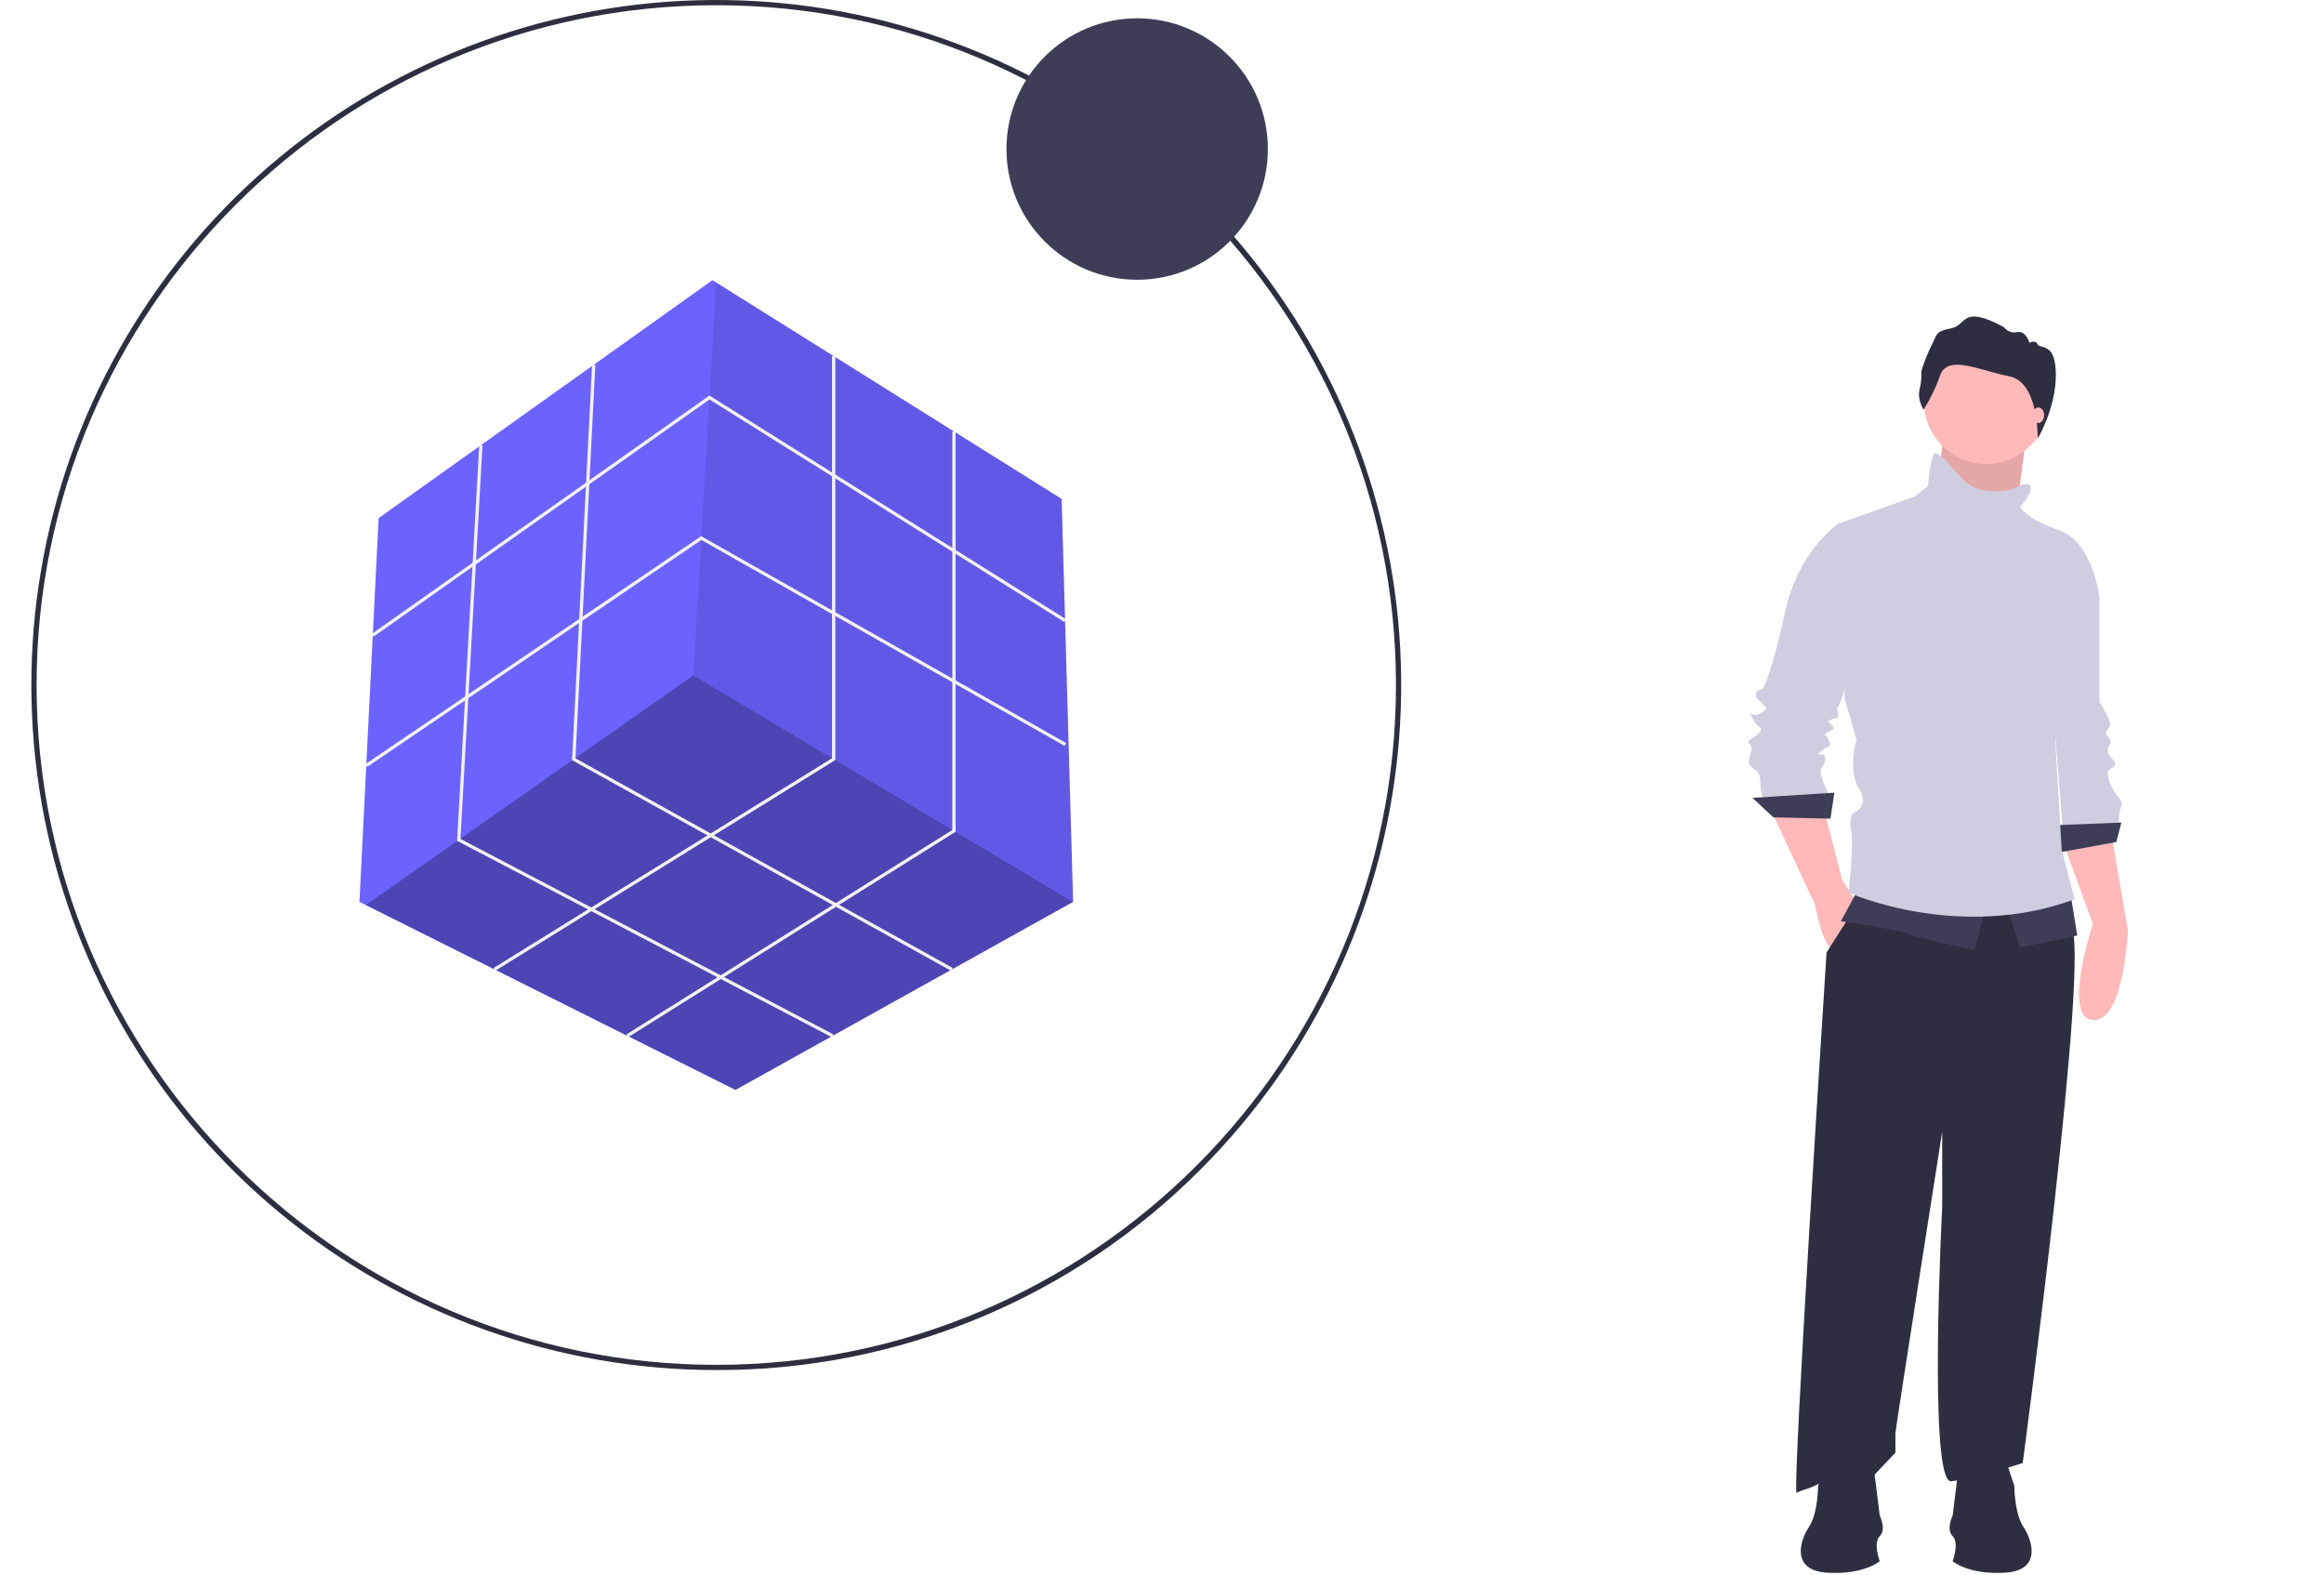 <svg width="996" height="675" viewBox="0 0 996 675" fill="none" xmlns="http://www.w3.org/2000/svg">

<g id="undraw_solution_mindset_34bi 1" clip-path="url(#clip0)">

<g id="All">

    <g id="Path">
        <path id="Vector" d="M306.979 587.069C239.068 587.069 173.258 563.522 120.761 520.44C68.266 477.358 32.332 417.407 19.083 350.8C5.834 284.194 16.09 215.055 48.102 155.163C80.115 95.271 131.905 48.331 194.646 22.343C257.388 -3.646 327.199 -7.075 392.186 12.638C457.173 32.351 513.314 73.988 551.043 130.454C588.773 186.92 605.756 254.721 599.099 322.305C592.443 389.889 562.559 453.074 514.538 501.095C487.345 528.437 454.998 550.115 419.37 564.872C383.743 579.63 345.542 587.174 306.979 587.069ZM306.979 2.241C146.359 2.241 15.685 132.914 15.685 293.534C15.685 454.154 146.359 584.828 306.979 584.828C467.598 584.828 598.272 454.154 598.272 293.534C598.272 132.914 467.598 2.241 306.979 2.241Z" fill="#2F2E41"/>
    </g>

    <g id="Cube">
        <path id="Vector_2" d="M459.908 386.443L459.875 386.46L315.201 467.019L156.779 387.808L154.049 386.443L162.271 222.003L305.334 120.05L306.913 121.037L454.975 213.781L459.908 386.443Z" fill="#6C63FF"/>
        <path id="Vector_3" opacity="0.3" d="M459.875 386.46L315.201 467.019L156.779 387.808L297.112 289.424L459.875 386.46Z" fill="black"/>
        <path id="Vector_4" opacity="0.1" d="M459.908 386.443L297.112 289.424L306.913 121.037L454.975 213.781L459.908 386.443Z" fill="black"/>
        <path id="Vector_5" d="M160.165 272.745L159.361 271.607L304.021 169.5L456.834 265.309L456.094 266.49L304.066 171.173L160.165 272.745Z" fill="#F2F2F2"/>
        <path id="Vector_6" d="M157.361 328.61L156.579 327.458L300.505 229.743L300.882 229.957L456.963 318.417L456.275 319.629L300.571 231.382L157.361 328.61Z" fill="#F2F2F2"/>
        <path id="Vector_7" d="M212.276 415.965L211.542 414.781L356.595 324.9V152.594H357.988V325.676L212.276 415.965Z" fill="#F2F2F2"/>
        <path id="Vector_8" d="M269.209 444.428L268.469 443.248L408.138 355.645V184.879H409.531V356.416L269.209 444.428Z" fill="#F2F2F2"/>
        <path id="Vector_9" d="M407.612 415.982L245.176 325.73L245.199 325.296L253.75 156.281L255.141 156.352L246.612 324.933L408.289 414.764L407.612 415.982Z" fill="#F2F2F2"/>
        <path id="Vector_10" d="M356.507 444.455L195.895 360.288L195.92 359.841L205.388 190.742L206.779 190.82L197.337 359.471L357.154 443.221L356.507 444.455Z" fill="#F2F2F2"/>
    </g>

    <g id="Sphere">
        <path d="M487.357 119.879C518.294 119.879 543.375 94.799 543.375 63.861C543.375 32.923 518.294 7.843 487.357 7.843C456.419 7.843 431.339 32.923 431.339 63.861C431.339 94.799 456.419 119.879 487.357 119.879Z" fill="#3F3D56"/>
    </g>

    <g id="Person">
        <path id="Vector_11" d="M884.137 360.814L896.942 395.888C896.942 395.888 883.58 435.971 896.942 437.085C910.303 438.198 911.973 398.671 911.973 398.671L904.736 356.361L884.137 360.814Z" fill="#FFB9B9"/>
        <path id="Vector_12" d="M890.261 246.13L899.725 255.595V300.689C899.725 300.689 905.292 309.04 904.179 311.267C903.066 313.493 901.952 313.493 903.065 315.164C904.179 316.834 905.292 317.947 904.179 319.061C903.637 319.783 903.344 320.662 903.344 321.566C903.344 322.469 903.637 323.348 904.179 324.071C905.292 325.184 907.519 326.855 905.849 328.525C904.179 330.195 901.952 329.081 904.179 335.205C906.406 341.329 910.303 342.999 909.189 345.226C908.076 347.453 908.076 353.02 908.076 353.02L884.137 356.361L879.127 293.451L890.261 246.13Z" fill="#D0CDE1"/>
        <path id="Vector_13" d="M909.189 352.464L881.353 353.577L882.467 365.268L906.963 360.814L909.189 352.464Z" fill="#3F3D56"/>
        <path id="Vector_14" d="M832.641 187.953L829.3 221.357L863.26 226.367L865.765 207.16L868.271 187.953H832.641Z" fill="#FFB9B9"/>
        <path id="Vector_15" opacity="0.1" d="M832.641 187.953L829.3 221.357L863.26 226.367L865.765 207.16L868.271 187.953H832.641Z" fill="black"/>
        <path id="Vector_16" d="M758.875 346.897L777.804 387.537C777.804 387.537 781.144 406.465 786.155 407.022C791.165 407.579 796.176 387.537 796.176 387.537L789.495 376.959L781.701 346.896L758.875 346.897Z" fill="#FFB9B9"/>
        <path id="Vector_17" d="M798.402 383.64L782.814 408.136C782.814 408.136 767.783 641.401 770.01 639.73C772.237 638.06 779.474 637.503 782.258 633.05C785.041 628.596 802.3 633.05 802.3 633.05L812.32 622.472V614.121C812.32 612.451 832.362 484.963 832.362 484.963V517.252C832.362 517.252 826.238 635.833 836.259 634.72C846.28 633.606 866.879 626.926 866.879 626.926C866.879 626.926 896.385 405.352 887.477 397.001C878.57 388.65 874.673 369.722 874.673 369.722L798.402 383.64Z" fill="#2F2E41"/>
        <path id="Vector_18" d="M851.291 198.809C866.049 198.809 878.013 186.845 878.013 172.087C878.013 157.329 866.049 145.364 851.291 145.364C836.532 145.364 824.568 157.329 824.568 172.087C824.568 186.845 836.532 198.809 851.291 198.809Z" fill="#FFB9B9"/>
        <path id="Vector_19" d="M791.722 226.645L787.825 224.418C787.825 224.418 770.567 236.11 764.999 262.275C759.432 288.441 755.535 295.122 755.535 295.122C755.535 295.122 749.968 296.235 753.865 300.132C757.762 304.029 757.762 303.472 754.422 305.699C751.081 307.926 748.855 303.472 751.081 307.926C753.308 312.38 756.092 311.267 753.865 314.05C751.638 316.834 747.741 316.834 749.968 319.061C752.195 321.287 747.741 326.298 750.525 328.525C753.308 330.752 754.422 331.308 754.422 335.205C754.405 337.48 754.781 339.74 755.535 341.886H784.485C784.485 341.886 778.917 331.308 780.588 329.082C782.258 326.855 782.814 324.628 781.701 323.514C780.588 322.401 777.247 324.628 780.588 321.844C783.928 319.061 785.041 320.731 783.928 317.39C782.814 314.05 780.588 315.72 782.814 314.05C785.041 312.38 786.711 312.937 785.598 311.267C784.485 309.596 782.258 309.596 784.485 308.483C786.711 307.369 788.382 308.483 787.825 305.699C787.268 302.916 786.711 304.029 787.825 302.916C788.938 301.802 800.629 263.945 800.629 262.832C800.629 261.719 791.722 226.645 791.722 226.645Z" fill="#D0CDE1"/>
        <path id="Vector_20" d="M786.155 339.659L751.081 341.886L759.989 350.237L784.485 350.794L786.155 339.659Z" fill="#3F3D56"/>
        <path id="Vector_21" d="M796.176 381.413L788.938 394.774C788.938 394.774 810.65 397.558 818.444 400.341C826.238 403.125 846.28 407.022 846.28 407.022L851.291 387.537L796.176 381.413Z" fill="#3F3D56"/>
        <path id="Vector_22" d="M859.641 387.537L865.765 405.909L890.261 400.898L887.477 383.64L859.641 387.537Z" fill="#3F3D56"/>
        <path id="Vector_23" d="M869.662 207.717C869.662 207.717 867.992 206.603 864.095 208.83C860.198 211.057 847.394 212.171 841.27 205.49C835.146 198.809 830.692 193.242 829.022 194.356C827.352 195.469 826.238 208.274 826.238 208.274L820.671 212.727L787.825 224.418L790.608 299.575L795.619 316.834C795.619 316.834 791.722 330.195 796.732 337.989C801.743 345.783 793.949 348.567 793.949 348.567C793.949 348.567 792.279 350.794 793.392 356.361C794.505 361.928 792.279 382.527 792.279 382.527C792.279 382.527 839.6 403.682 889.148 385.31L883.58 364.155L880.797 316.834C880.797 316.834 883.58 309.04 883.024 305.699C882.467 302.359 899.725 255.595 899.725 255.595C899.725 255.595 896.942 232.213 882.467 227.202C867.992 222.192 865.765 217.181 865.765 217.181C865.765 217.181 872.446 209.944 869.662 207.717Z" fill="#D0CDE1"/>
        <path id="Vector_24" d="M824.383 175.51C824.383 175.51 821.608 171.348 822.675 166.865C823.313 164.32 823.565 161.694 823.422 159.074C824.616 155.19 826.115 151.407 827.905 147.76C830.146 143.705 829.079 141.997 836.123 140.716C843.167 139.435 840.286 130.257 858.857 140.182C859.483 141.057 860.355 141.727 861.362 142.107C862.369 142.487 863.465 142.56 864.514 142.317C868.356 141.57 869.743 146.906 869.743 146.906C869.743 146.906 872.305 145.412 873.265 147.547C874.226 149.681 881.075 146.266 881.075 160.674C881.075 175.083 873.281 187.953 873.281 187.953C873.281 187.953 873.852 163.716 861.152 161.262C848.451 158.807 834.789 151.656 831.48 160.835C829.694 165.986 827.312 170.912 824.383 175.51Z" fill="#2F2E41"/>
        <path id="Vector_25" d="M873.559 181.273C874.943 181.273 876.065 179.777 876.065 177.932C876.065 176.088 874.943 174.592 873.559 174.592C872.176 174.592 871.054 176.088 871.054 177.932C871.054 179.777 872.176 181.273 873.559 181.273Z" fill="#FFB9B9"/>
        <path id="Vector_26" d="M859.363 624.953L863.279 636.699C863.279 636.699 863.279 648.445 867.194 654.318C871.109 660.191 875.025 672.916 859.363 673.894C843.702 674.873 836.85 669 836.85 669C836.85 669 839.787 661.17 836.85 658.233C833.914 655.297 836.85 649.424 836.85 649.424L839.787 625.932L859.363 624.953Z" fill="#2F2E41"/>
        <path id="Vector_27" d="M783.093 624.953L779.178 636.699C779.178 636.699 779.178 648.445 775.263 654.318C771.347 660.191 767.432 672.916 783.093 673.894C798.755 674.873 805.606 669 805.606 669C805.606 669 802.67 661.17 805.606 658.233C808.543 655.297 805.606 649.424 805.606 649.424L802.67 625.932L783.093 624.953Z" fill="#2F2E41"/>
    </g>
</g>
</g>
<defs>
<clipPath id="clip0">
<rect width="996" height="674.005" fill="white"/>
</clipPath>
</defs>
</svg>
